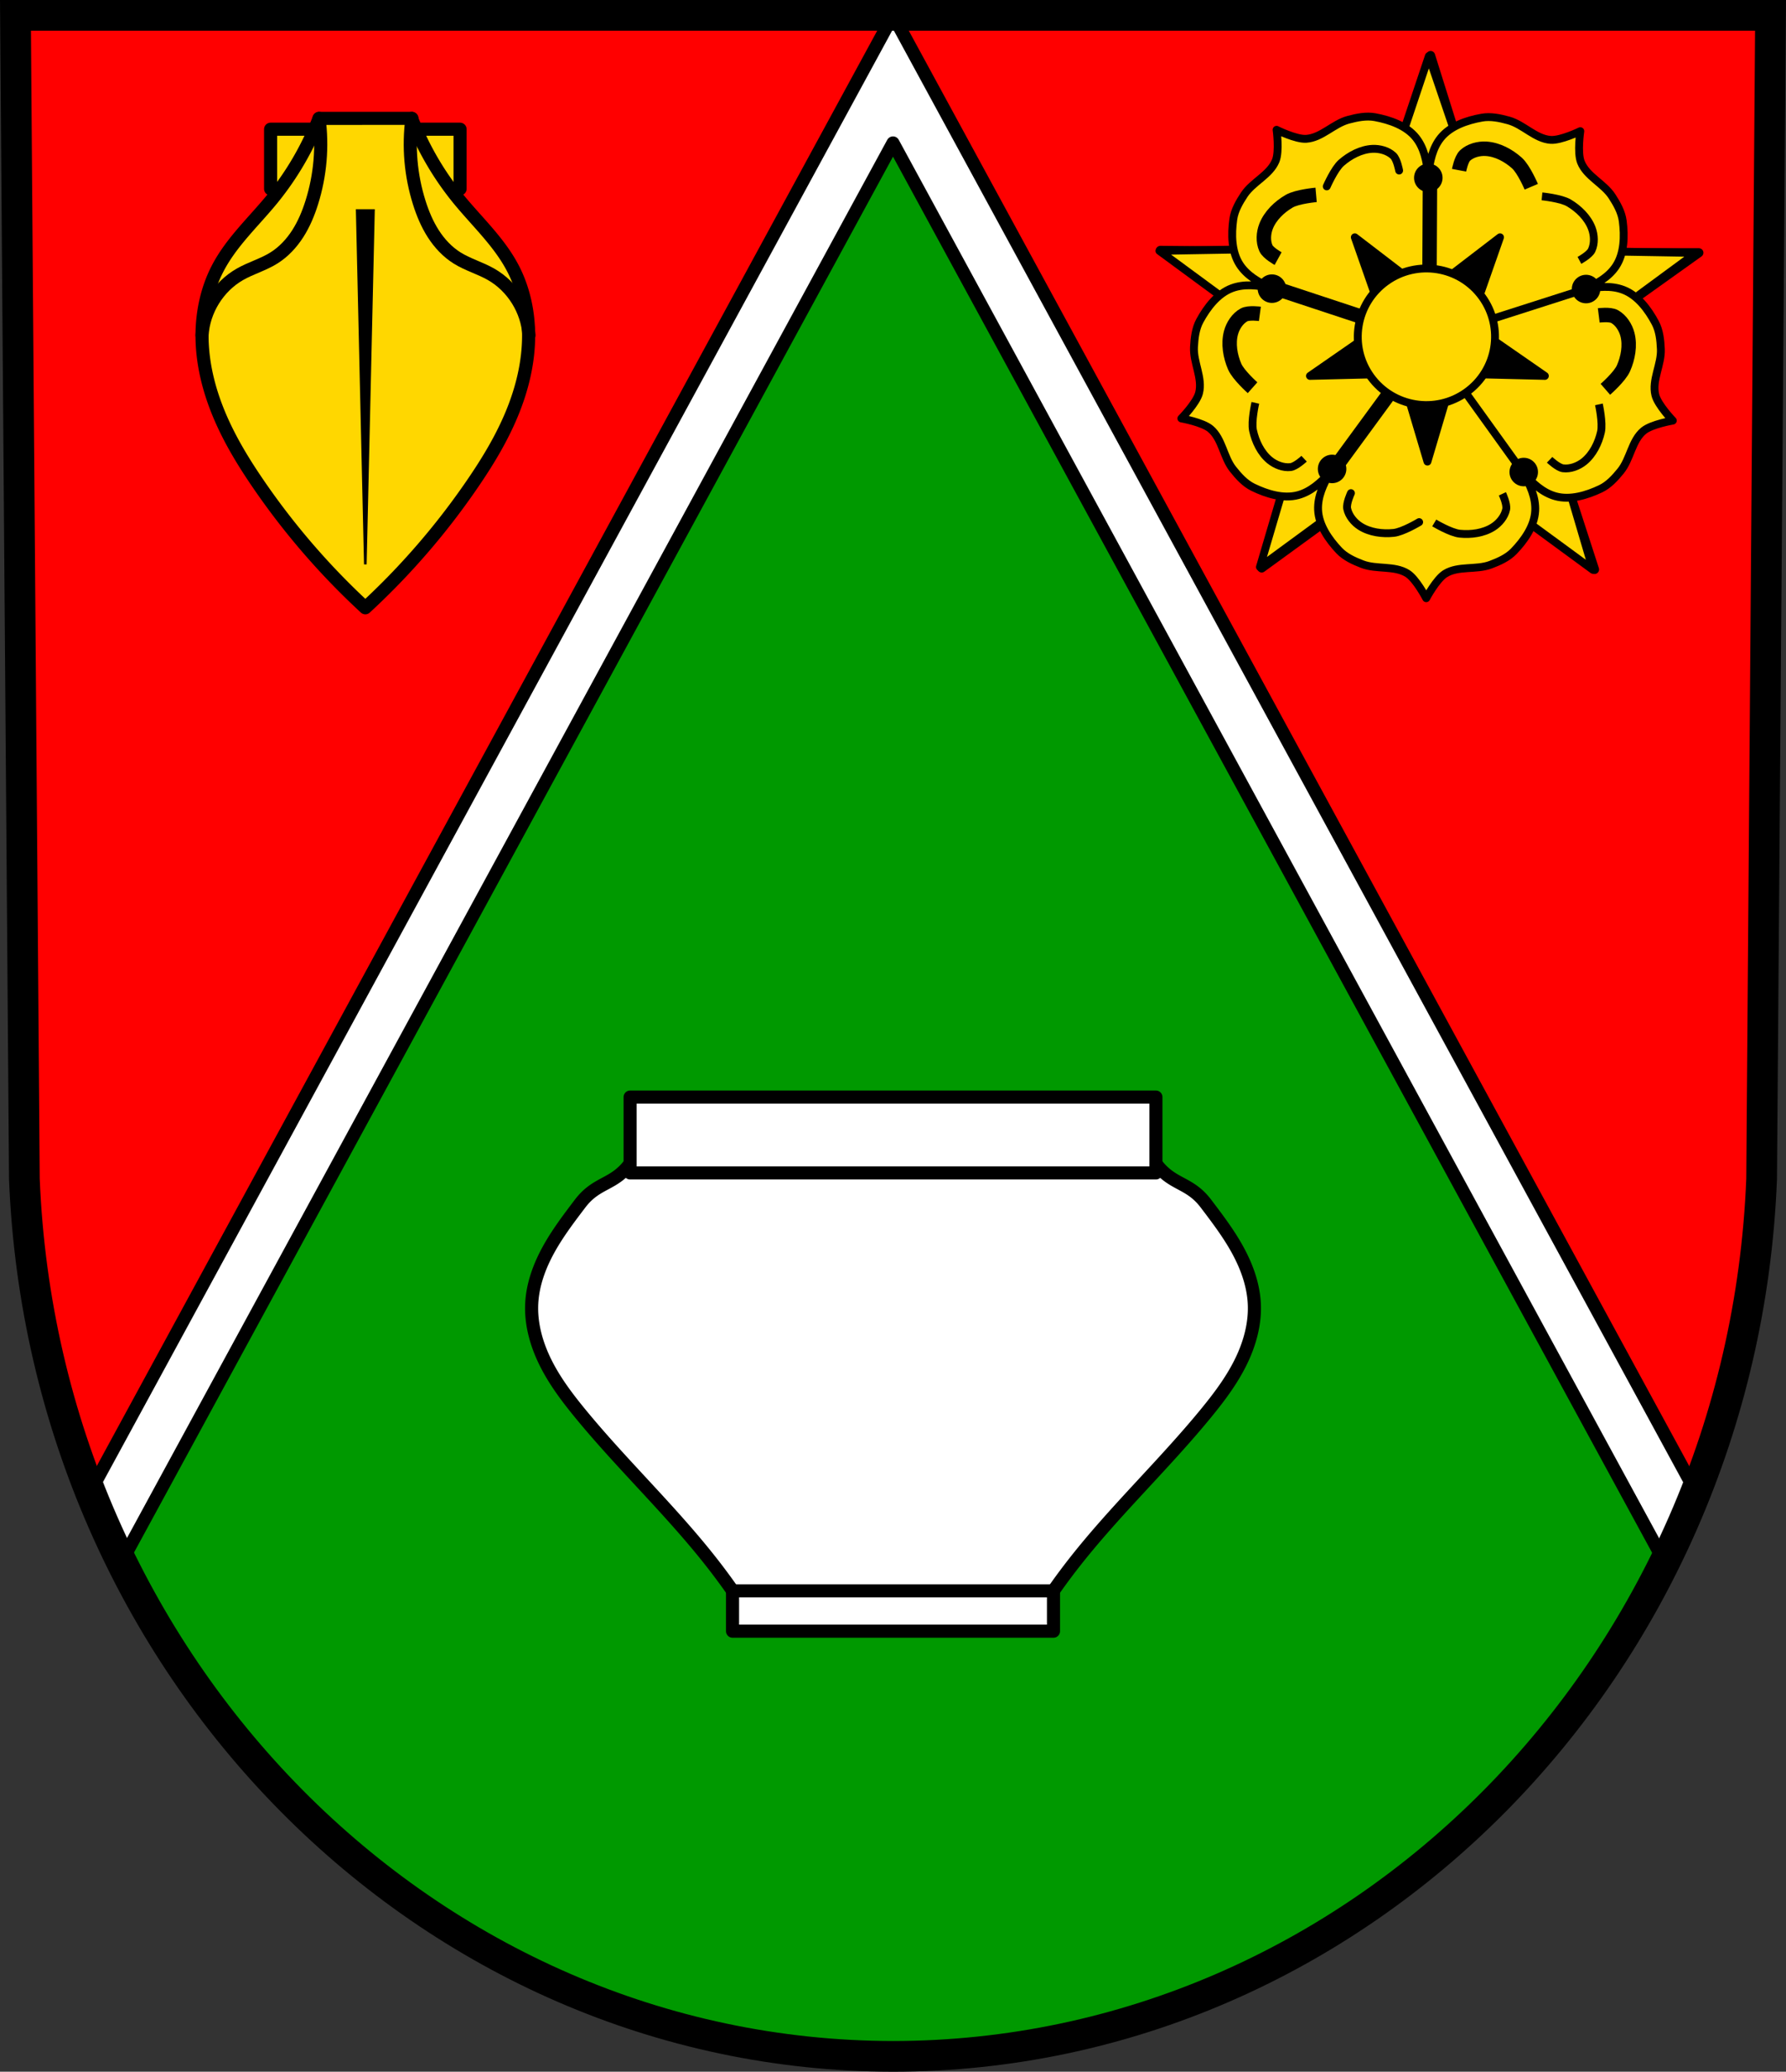 <svg xmlns="http://www.w3.org/2000/svg" xmlns:xlink="http://www.w3.org/1999/xlink" width="682.411" height="791.22" viewBox="0 0 682.418 791.214"><rect x="0" y="0" width="682.418" height="791.214" fill="#333333" stroke="none"/><defs><path id="a" d="m-1459.04 398.1 56.34-40.92 6.643 20.15 6.651 20.14-69.63.636zm116.81 84.09-21.522-66.25 21.2-.095 21.21-.1-20.883 66.44zm-50.866-155.11-22.14-66.06 56.34 40.954-17.1 12.547-17.1 12.547zm97.21 69.975 6.456-20.21 6.459-20.2 56.711 40.43-69.64-.015zm-31.419-95.21 55.947-41.463-21.514 66.25-17.218-12.392-17.218-12.392" style="fill:gold;fill-rule:evenodd;stroke:#000;stroke-width:3.898;stroke-linejoin:round"/><path id="h" d="M-1391.72 422.04s-8.199-.724-11.641-2.732c-4.228-2.462-8.169-6.223-9.972-10.778-1.172-2.96-1.396-6.659-.063-9.547.957-2.083 5.249-4.442 5.249-4.442" style="fill:none;stroke:#000;stroke-width:6.238"/><path id="b" d="M-1298.72 425.55s-3.223 7.574-6.193 10.232c-3.646 3.26-8.439 5.846-13.318 6.148-3.177.199-6.761-.732-9.1-2.891-1.683-1.554-2.601-6.366-2.601-6.366" style="fill:none;stroke:#000;stroke-width:6.238"/><path id="c" d="M-1419.19 338.82s-6.157 5.464-7.729 9.127c-1.932 4.496-2.861 9.864-1.598 14.589.82 3.076 2.842 6.175 5.627 7.712 2.01 1.104 6.864.444 6.864.444" style="fill:none;stroke:#000;stroke-width:6.238"/><path id="d" d="M-1266.69 338.13s6.207 5.408 7.815 9.06c1.977 4.476 2.952 9.836 1.735 14.573-.791 3.083-2.785 6.204-5.56 7.762-1.999 1.123-6.853.507-6.853.507" style="fill:none;stroke:#000;stroke-width:6.238"/><path id="e" d="m-1410.35 382.05 71.53-23.601" style="fill:none;stroke:#000;stroke-width:6.238"/><path id="f" d="m-1384.9 302.42 45.817 62.47" style="fill:none;stroke:#000;stroke-width:6.238"/><path id="g" d="m-1342.5 430.89-.345-72.24" style="fill:none;stroke:#000;stroke-width:6.238"/></defs><path style="fill:#090;fill-opacity:1;fill-rule:evenodd;stroke:none;stroke-width:11.733;stroke-opacity:1" d="m676.507 5.86-3.401 444.404c-7.422 186.935-154.063 334.986-331.897 335.09-177.674-.229-324.37-148.333-331.896-335.09L5.912 5.86h335.29z"/><path style="fill:red;fill-opacity:1;stroke:#000;stroke-width:1px;stroke-linecap:butt;stroke-linejoin:miter;stroke-opacity:1" d="m5.912 5.86 3.4 444.404c1.872 46.44 12.356 90.486 29.774 130.466L341.21 35.507l302.183 545.332c17.406-40.003 27.867-84.085 29.713-130.576L676.508 5.86H341.2z"/><path style="fill:#fff;fill-opacity:1;stroke:#000;stroke-width:5;stroke-linecap:round;stroke-linejoin:round;stroke-miterlimit:4;stroke-dasharray:none;stroke-opacity:1;paint-order:markers fill stroke" d="m341.209 5.86-13.254 24.366-293.45 539.443a356.931 356.931 0 0 0 11.91 26.83L341.209 54.592l294.857 542.03a356.655 356.655 0 0 0 11.904-26.85L354.463 30.226z"/><path style="fill:none;fill-rule:evenodd;stroke:#000;stroke-width:11.733;stroke-opacity:1" d="m676.507 5.86-3.401 444.404c-7.422 186.935-154.063 334.986-331.897 335.09-177.674-.229-324.37-148.333-331.896-335.09L5.912 5.86h335.29z"/><path transform="translate(722.686 -.007) scale(1)" d="M-481.926 444.398c-6.352 8.435-12.72 6.857-19.103 15.268-4.347 5.726-8.719 11.474-12.168 17.781-3.45 6.308-5.968 13.248-6.32 20.428-.384 7.807 1.817 15.581 5.304 22.576 3.488 6.995 8.228 13.286 13.184 19.33 16.152 19.702 34.849 37.237 50.533 57.313a246.992 246.992 0 0 1 12.326 17.256l56.697.617 56.698-.617a246.992 246.992 0 0 1 12.326-17.256c15.684-20.076 34.38-37.61 50.533-57.313 4.955-6.044 9.696-12.335 13.184-19.33 3.487-6.995 5.688-14.77 5.304-22.576-.352-7.18-2.87-14.12-6.32-20.428-3.45-6.307-7.822-12.055-12.168-17.781-6.384-8.41-12.751-6.833-19.104-15.268h-100.453z" style="fill:#fff;stroke:#000;stroke-width:5;stroke-linecap:round;stroke-linejoin:round;stroke-miterlimit:4;stroke-dasharray:none;stroke-opacity:1"/><path transform="translate(722.686 -.007) scale(1)" d="M-481.926 418.992v28.965h200.906v-28.965zm39.135 188.578v15.407h122.637V607.57z" style="fill:#fff;fill-opacity:1;stroke:#000;stroke-width:5;stroke-linecap:round;stroke-linejoin:round;stroke-miterlimit:4;stroke-dasharray:none;stroke-opacity:1;paint-order:markers fill stroke"/><path style="fill:gold;fill-opacity:1;stroke:#000;stroke-width:1.323;stroke-linecap:round;stroke-linejoin:round;stroke-miterlimit:4;stroke-dasharray:none;stroke-opacity:1;paint-order:markers fill stroke" d="M-161.07 22.505h19.152v6.027h-19.152z" transform="matrix(3.78 0 0 3.78 712.238 -35.728)"/><path d="M-156.173 21.41a29.919 29.919 0 0 1-4.678 8.081c-1.908 2.345-4.19 4.409-5.589 7.123-1.055 2.044-1.556 4.385-1.56 6.712-.005 2.75.67 5.472 1.72 7.99 1.05 2.519 2.469 4.848 3.999 7.077a73.5 73.5 0 0 0 10.787 12.465 73.498 73.498 0 0 0 10.787-12.465c1.53-2.229 2.95-4.558 4-7.077 1.05-2.518 1.724-5.24 1.719-7.99-.004-2.327-.505-4.668-1.56-6.712-1.4-2.714-3.68-4.778-5.588-7.123a29.92 29.92 0 0 1-4.68-8.082h-4.678z" style="fill:gold;fill-opacity:1;stroke:#000;stroke-width:1.323;stroke-linecap:round;stroke-linejoin:round;stroke-miterlimit:4;stroke-dasharray:none;stroke-opacity:1" transform="matrix(3.78 0 0 3.78 712.238 -35.728)"/><path d="M-156.173 21.41c.38 2.838.128 5.76-.732 8.492-.347 1.105-.795 2.184-1.42 3.159-.625.974-1.433 1.844-2.415 2.457-1.075.671-2.323 1.017-3.424 1.644-2.193 1.247-3.686 3.646-3.836 6.164" style="fill:none;fill-opacity:1;stroke:#000;stroke-width:1.323;stroke-linecap:round;stroke-linejoin:round;stroke-miterlimit:4;stroke-dasharray:none;stroke-opacity:1" transform="matrix(3.78 0 0 3.78 712.238 -35.728)"/><path d="M-156.173 21.41c.38 2.838.128 5.76-.732 8.492-.347 1.105-.795 2.184-1.42 3.159-.625.974-1.433 1.844-2.415 2.457-1.075.671-2.323 1.017-3.424 1.644-2.193 1.247-3.686 3.646-3.836 6.164" style="fill:none;fill-opacity:1;stroke:#000;stroke-width:1.323;stroke-linecap:round;stroke-linejoin:round;stroke-miterlimit:4;stroke-dasharray:none;stroke-opacity:1" transform="matrix(-3.78 0 0 3.78 -432.926 -35.728)"/><path d="m-152.316 30.724.822 35.75.822-35.75h-.822z" style="fill:#000;stroke:#000;stroke-width:.265px;stroke-linecap:butt;stroke-linejoin:miter;stroke-opacity:1" transform="matrix(3.78 0 0 3.78 712.238 -35.728)"/><use style="stroke-width:3.392;stroke-miterlimit:4;stroke-dasharray:none" xlink:href="#a" width="701.33" height="741.77" transform="matrix(.884 0 0 -.885 1733.157 447.926)"/><path style="fill:gold;stroke:#000;stroke-width:3;stroke-linejoin:round;fill-opacity:1;stroke-miterlimit:4;stroke-dasharray:none" d="m608.634 217.616-39.448-28.921 25.977-16.76zM481.41 216.546l39.447-28.921-25.976-16.76zM648.028 96.595l-39.4 28.985-8.217-29.8zM443.003 95.808l39.401 28.986 8.217-29.8zM545.946 21.424l-15.55 46.379 30.881-1.287z"/><path style="fill:gold;fill-rule:evenodd;stroke:#000;stroke-width:3;stroke-linecap:round;stroke-linejoin:round;fill-opacity:1;stroke-miterlimit:4;stroke-dasharray:none" d="M487.774 49.56s1.146 8.18-.345 11.832c-2.233 5.453-8.775 8.05-12.022 12.97-1.88 2.851-3.695 5.977-4.169 9.362-.807 5.773-.717 12.418 2.457 17.312 2.742 4.224 7.253 6.775 12.006 8.968-5.124-1.07-10.266-1.703-14.987.058-5.46 2.037-9.488 7.33-12.274 12.445-1.63 3-2.036 6.592-2.226 10.003-.321 5.884 3.393 11.87 1.939 17.576-.973 3.825-6.766 9.719-6.766 9.719s8.132 1.437 11.145 3.986c4.498 3.807 4.93 10.831 8.613 15.438 2.13 2.671 4.54 5.36 7.61 6.857 5.24 2.553 11.588 4.518 17.219 3.01 4.862-1.308 8.684-4.809 12.234-8.658-2.603 4.545-4.795 9.242-4.58 14.276.247 5.823 4.03 11.29 8.031 15.527 2.347 2.481 5.638 3.974 8.828 5.203 5.5 2.125 12.33.436 17.311 3.583 3.337 2.108 7.147 9.438 7.147 9.438s3.885-7.29 7.237-9.37c5.014-3.106 11.824-1.351 17.346-3.424 3.199-1.201 6.502-2.663 8.872-5.123 4.048-4.196 7.883-9.629 8.188-15.454.265-5.061-1.913-9.811-4.491-14.403 3.536 3.906 7.337 7.477 12.226 8.836 5.613 1.56 11.984-.353 17.242-2.855 3.084-1.469 5.522-4.137 7.673-6.79 3.718-4.574 4.224-11.586 8.755-15.363 3.034-2.523 11.179-3.886 11.179-3.886s-5.74-5.944-6.677-9.77c-1.399-5.724 2.37-11.673 2.105-17.557-.154-3.413-.522-7.007-2.13-10.025-2.74-5.141-6.72-10.47-12.161-12.552-4.7-1.806-9.85-1.215-14.984-.192 4.775-2.149 9.308-4.66 12.09-8.854 3.22-4.856 3.373-11.508 2.622-17.287-.44-3.388-2.229-6.535-4.078-9.398-3.2-4.947-9.716-7.598-11.896-13.07-1.46-3.666-.237-11.84-.237-11.84s-7.426 3.622-11.367 3.33c-5.876-.435-10.363-5.86-16.045-7.425-3.287-.908-6.825-1.665-10.188-1.07-5.74 1.017-12.03 3.16-15.7 7.69-3.168 3.917-4.2 9-4.817 14.197-.567-5.203-1.553-10.297-4.681-14.232-3.622-4.566-9.89-6.764-15.626-7.829-3.355-.625-6.895.101-10.198.98-5.691 1.516-10.23 6.897-16.11 7.283-3.937.256-11.323-3.434-11.323-3.434z"/><path d="M506.94 71.184s2.913-6.676 5.562-9c3.25-2.855 7.51-5.106 11.831-5.343 2.81-.151 5.972.702 8.023 2.63 1.476 1.39 2.246 5.654 2.246 5.654" style="fill:none;stroke:#000;stroke-width:3;stroke-miterlimit:4;stroke-dasharray:none;stroke-linecap:round;stroke-linejoin:round"/><use style="stroke-width:3.392;stroke-miterlimit:4;stroke-dasharray:none" xlink:href="#b" width="701.33" height="741.77" transform="matrix(.884 0 0 -.885 1733.157 447.926)"/><path d="M589.183 74.987s7.246.707 10.278 2.508c3.717 2.21 7.174 5.566 8.73 9.607 1.013 2.627 1.178 5.898-.022 8.444-.868 1.835-4.68 3.886-4.68 3.886" style="fill:none;stroke:#000;stroke-width:3;stroke-miterlimit:4;stroke-dasharray:none"/><use style="stroke-width:3.392;stroke-miterlimit:4;stroke-dasharray:none" xlink:href="#c" width="701.33" height="741.77" transform="matrix(.884 0 0 -.885 1733.157 447.926)"/><path d="M479.658 153.846s-1.63 7.103-.885 10.54c.914 4.23 2.997 8.574 6.332 11.333 2.17 1.795 5.218 2.992 8.014 2.663 2.013-.237 5.17-3.201 5.17-3.201" style="fill:none;stroke:#000;stroke-width:3;stroke-miterlimit:4;stroke-dasharray:none"/><use style="stroke-width:3.392;stroke-miterlimit:4;stroke-dasharray:none" xlink:href="#d" width="701.33" height="741.77" transform="matrix(.884 0 0 -.885 1733.157 447.926)"/><path d="M610.928 154.43s1.565 7.112.79 10.549c-.954 4.221-3.077 8.543-6.438 11.276-2.186 1.778-5.244 2.945-8.04 2.592-2.01-.255-5.14-3.252-5.14-3.252M548.013 199.714s6.245 3.746 9.745 4.103c4.301.437 9.08-.203 12.73-2.522 2.376-1.51 4.459-4.041 5.012-6.8.398-1.989-1.446-5.905-1.446-5.905" style="fill:none;stroke:#000;stroke-width:3;stroke-miterlimit:4;stroke-dasharray:none"/><use style="stroke-width:3.392;stroke-miterlimit:4;stroke-dasharray:none" xlink:href="#e" width="701.33" height="741.77" transform="matrix(.884 0 0 -.885 1733.157 447.926)"/><path d="m582.097 180.692-40.084-55.727" style="fill:none;stroke:#000;stroke-width:3;stroke-miterlimit:4;stroke-dasharray:none"/><use style="stroke-width:3.392;stroke-miterlimit:4;stroke-dasharray:none" xlink:href="#f" width="701.33" height="741.77" transform="matrix(.884 0 0 -.885 1733.157 447.926)"/><path d="m605.318 110.533-64.164 20.538" style="fill:none;stroke:#000;stroke-width:3;stroke-miterlimit:4;stroke-dasharray:none"/><use style="stroke-width:3.392;stroke-miterlimit:4;stroke-dasharray:none" xlink:href="#g" width="701.33" height="741.77" transform="matrix(.884 0 0 -.885 1733.157 447.926)"/><path style="stroke:#000;stroke-width:3;stroke-linejoin:round;stroke-miterlimit:4;stroke-dasharray:none" d="m545.419 176.29-9.988-33.568-34.903.842 28.723-19.904-11.587-33.045 27.744 21.268 27.744-21.268-11.587 33.045 28.723 19.904-34.903-.842z"/><ellipse style="fill:#03f;stroke:#000;stroke-width:3;stroke-linecap:round;stroke-miterlimit:4;stroke-dasharray:none" transform="matrix(.814 -.582 .587 .81 0 0)" cx="366.212" cy="421.914" rx="14.497" ry="14.464"/><ellipse ry="5.445" rx="5.444" cy="-67.903" cx="545.743" style="stroke-width:3;stroke-miterlimit:4;stroke-dasharray:none" transform="scale(1 -1)"/><ellipse ry="5.445" rx="5.444" cy="-110.236" cx="485.994" style="stroke-width:3;stroke-miterlimit:4;stroke-dasharray:none" transform="scale(1 -1)"/><ellipse ry="5.445" rx="5.444" cy="-179.087" cx="508.983" style="stroke-width:3;stroke-miterlimit:4;stroke-dasharray:none" transform="scale(1 -1)"/><ellipse ry="5.445" rx="5.444" cy="-180.272" cx="582.211" style="stroke-width:3;stroke-miterlimit:4;stroke-dasharray:none" transform="scale(1 -1)"/><ellipse ry="5.445" rx="5.444" cy="-110.386" cx="606.022" style="stroke-width:3;stroke-miterlimit:4;stroke-dasharray:none" transform="scale(1 -1)"/><ellipse style="fill:gold;fill-opacity:1;stroke:#000;stroke-width:3;stroke-linecap:round;stroke-miterlimit:4;stroke-dasharray:none" ry="22.468" rx="22.513" cy="421.941" cx="366.252" transform="matrix(.814 -.582 .587 .81 0 0)"/><ellipse style="fill:gold;fill-opacity:1;stroke:#000;stroke-width:3;stroke-linecap:round;stroke-miterlimit:4;stroke-dasharray:none" ry="26.131" rx="26.183" cy="421.941" cx="366.251" transform="matrix(.813 -.582 .586 .81 0 0)"/><use style="stroke-width:3.392;stroke-miterlimit:4;stroke-dasharray:none;stroke:#000;stroke-opacity:1" xlink:href="#h" width="701.33" height="741.77" transform="matrix(.884 0 0 -.885 1733.157 447.926)"/><path d="M542.25 199.396s-6.24 3.76-9.745 4.121c-4.303.447-9.08-.182-12.74-2.49-2.38-1.502-4.465-4.027-5.021-6.787-.4-1.987 1.44-5.911 1.44-5.911" style="fill:none;stroke:#000;stroke-width:3;stroke-linecap:round;stroke-linejoin:round;stroke-miterlimit:4;stroke-dasharray:none;stroke-opacity:1"/></svg>